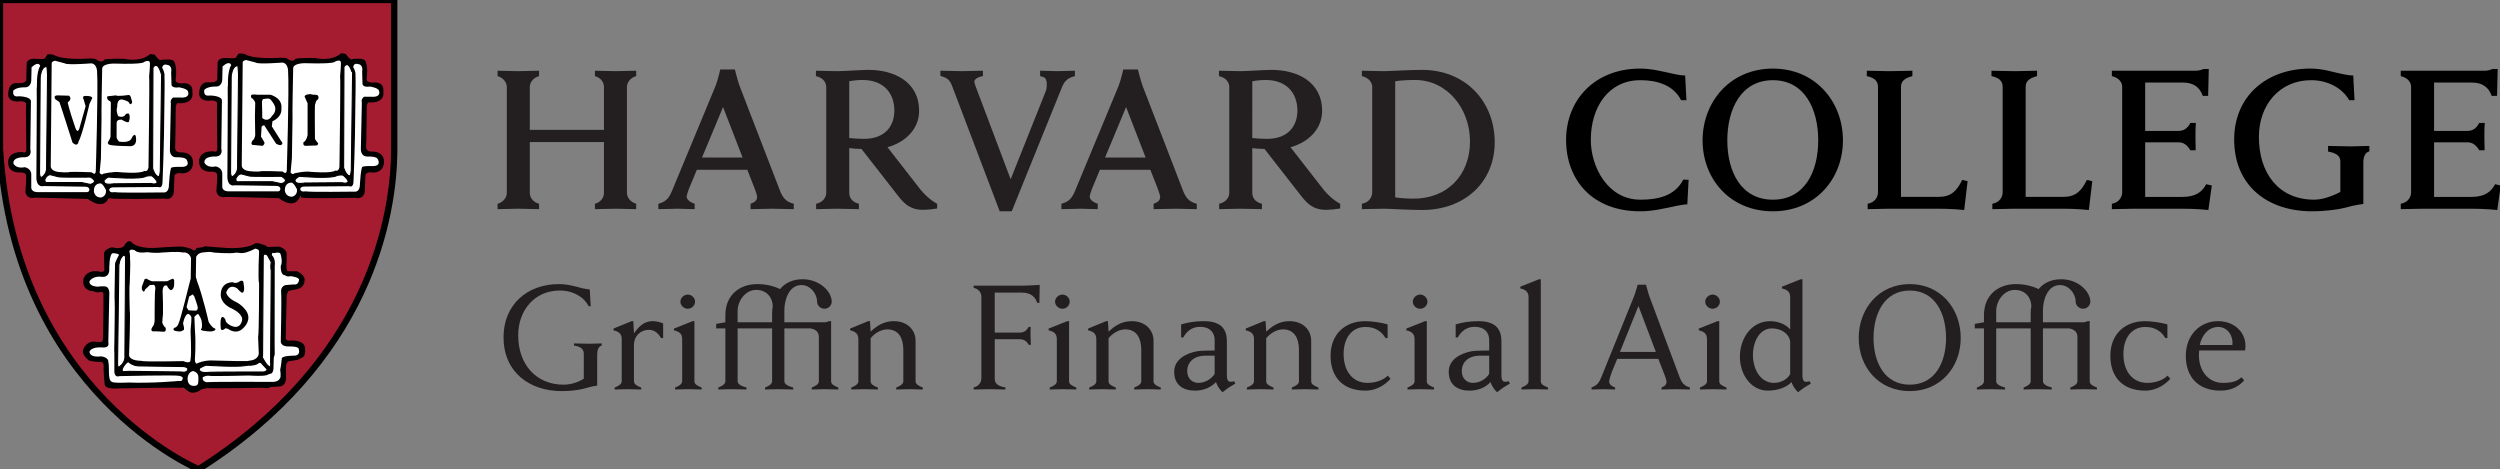 <?xml version="1.0" encoding="utf-8"?>
<!-- Generator: Adobe Illustrator 16.0.4, SVG Export Plug-In . SVG Version: 6.00 Build 0)  -->
<!DOCTYPE svg PUBLIC "-//W3C//DTD SVG 1.1//EN" "http://www.w3.org/Graphics/SVG/1.1/DTD/svg11.dtd">
<svg version="1.1" id="Layer_1" xmlns="http://www.w3.org/2000/svg" xmlns:xlink="http://www.w3.org/1999/xlink" x="0px" y="0px"
	 width="418.694px" height="78.58px" viewBox="0 0 418.694 78.58" enable-background="new 0 0 418.694 78.58" xml:space="preserve">
<rect x="0" y="0" width="418.694" height="78.58" fill="#808080" stroke="none"/>
<g>
	<path fill="#231F20" d="M97.774,59.294c0-0.675-0.297-1.215-1.646-1.431v-0.351c0.323,0,2.105,0.054,2.564,0.054
		c0.404,0,1.727-0.054,2.078-0.054v0.351c-0.567,0.162-0.756,0.81-0.756,1.512v5.21c0,0-0.702,0.053-2.052,0.459
		c-0.756,0.215-2.159,0.458-3.86,0.458c-5.506,0-9.771-3.239-9.771-9.016c0-5.452,3.941-8.907,9.286-8.907
		c1.646,0,3.239,0.54,3.94,0.702c0.756,0.162,1.135,0.189,1.215,0.189l0.162,2.807h-0.351c-0.378-0.756-0.972-1.35-1.647-1.754
		c-0.943-0.567-1.916-0.864-3.211-0.864c-4.104,0-6.938,3.212-6.938,7.504c0,4.778,2.915,8.26,7.611,8.26
		c1.646,0,2.889-0.702,3.375-0.999V59.294z"/>
	<path fill="#231F20" d="M102.935,64.908c0.566-0.243,1.188-0.54,1.188-1.053v-7.072c0-0.864-0.486-1.269-1.377-1.458v-0.297
		l3.023-1.242h0.297c0.027,0.513,0.107,2.024,0.107,2.024c0.676-0.891,1.485-2.024,3.158-2.024c0.621,0,1.215,0.162,1.729,0.378
		v2.457h-0.352c-0.432-0.783-1.106-1.377-1.997-1.377c-1.593,0-2.538,1.188-2.538,2.483v6.127c0,0.54,0.567,0.782,1.215,1.053v0.324
		c-0.351,0-1.916-0.054-2.268-0.054c-0.35,0-1.861,0.054-2.186,0.054V64.908z"/>
	<path fill="#231F20" d="M113.06,64.908c0.566-0.243,1.188-0.54,1.188-1.053v-7.072c0-0.864-0.486-1.269-1.377-1.458v-0.297
		l3.131-1.242h0.297v10.068c0,0.54,0.567,0.782,1.215,1.053v0.324c-0.351,0-1.916-0.054-2.268-0.054
		c-0.351,0-1.862,0.054-2.186,0.054V64.908z M115.191,49.333c0.647,0,1.215,0.567,1.215,1.188c0,0.648-0.567,1.188-1.215,1.188
		s-1.241-0.54-1.241-1.188C113.95,49.9,114.544,49.333,115.191,49.333z"/>
	<path fill="#231F20" d="M120.295,64.908c0.567-0.243,1.188-0.54,1.188-1.053v-8.854h-1.538v-0.756l1.538-0.27v-1.188
		c0-3.347,2.349-5.209,5.372-5.209c1.079,0,2.537,0.216,3.779,0.836c0.863-1.025,2.105-1.646,3.778-1.646
		c2.915,0,4.886,2.105,4.886,3.752c0,0.648-0.566,1.188-1.215,1.188s-1.242-0.54-1.242-1.188c0-1.403-1.188-2.78-2.617-2.78
		c-2.133,0-2.861,2.564-2.861,4.211v2.024h6.883l0.648-0.189h0.297v10.068c0,0.54,0.566,0.782,1.214,1.053v0.324
		c-0.351,0-1.917-0.054-2.267-0.054c-0.352,0-1.863,0.054-2.188,0.054v-0.324c0.567-0.243,1.188-0.54,1.188-1.053v-7.396
		c0-0.864-0.485-1.269-1.376-1.458h-4.399v8.854c0,0.54,0.729,0.837,1.484,1.053v0.324c-0.352,0-2.187-0.054-2.537-0.054
		c-0.352,0-1.863,0.054-2.188,0.054v-0.324c0.567-0.243,1.188-0.54,1.188-1.053v-8.854h-5.776v8.854c0,0.54,0.729,0.837,1.484,1.053
		v0.324c-0.352,0-2.187-0.054-2.537-0.054c-0.352,0-1.863,0.054-2.187,0.054V64.908z M129.311,53.976v-1.35
		c0-0.486,0.026-0.945,0.108-1.376c-0.027-1.376-0.999-2.699-2.754-2.699c-1.889,0-3.131,1.889-3.131,3.536v1.889H129.311z"/>
	<path fill="#231F20" d="M142.569,64.908c0.567-0.243,1.188-0.54,1.188-1.053v-7.072c0-0.864-0.485-1.269-1.377-1.458v-0.297
		l3.023-1.242h0.297l0.108,1.755c0.971-0.918,2.186-1.755,3.859-1.755c2.322,0,3.672,1.485,3.672,3.293v6.775
		c0,0.54,0.566,0.782,1.214,1.053v0.324c-0.351,0-1.917-0.054-2.267-0.054c-0.352,0-1.863,0.054-2.188,0.054v-0.324
		c0.567-0.243,1.188-0.54,1.188-1.053v-5.264c0-1.917-0.756-3.428-2.672-3.428c-1.215,0-2.268,0.81-2.807,1.484v7.207
		c0,0.54,0.566,0.782,1.215,1.053v0.324c-0.352,0-1.917-0.054-2.268-0.054c-0.352,0-1.863,0.054-2.188,0.054V64.908z"/>
	<path fill="#231F20" d="M163.062,64.882c0.837-0.162,1.296-0.838,1.296-1.539V49.657c0-0.675-0.486-1.269-1.296-1.458v-0.351h7.45
		c1.565,0,2.699-0.081,3.617-0.135l-0.055,3.023h-0.351c-0.351-1.08-1.161-1.728-2.564-1.728h-4.562v6.694h4.13
		c0.755,0,1.188-0.297,1.538-0.945h0.352c-0.027,0.27-0.027,1.161-0.027,1.485c0,0.297,0.054,1.215,0.054,1.512h-0.351
		c-0.352-0.621-0.811-0.945-1.565-0.945h-4.13v6.613c0,0.675,0.351,1.241,1.781,1.458v0.351c-0.324,0-2.24-0.054-2.699-0.054
		c-0.404,0-2.268,0.054-2.618,0.054V64.882z"/>
	<path fill="#231F20" d="M175.807,64.908c0.567-0.243,1.188-0.54,1.188-1.053v-7.072c0-0.864-0.485-1.269-1.376-1.458v-0.297
		l3.131-1.242h0.297v10.068c0,0.54,0.566,0.782,1.215,1.053v0.324c-0.352,0-1.917-0.054-2.268-0.054
		c-0.352,0-1.863,0.054-2.187,0.054V64.908z M177.938,49.333c0.648,0,1.215,0.567,1.215,1.188c0,0.648-0.566,1.188-1.215,1.188
		c-0.647,0-1.241-0.54-1.241-1.188C176.697,49.9,177.291,49.333,177.938,49.333z"/>
	<path fill="#231F20" d="M182.421,64.908c0.567-0.243,1.188-0.54,1.188-1.053v-7.072c0-0.864-0.485-1.269-1.377-1.458v-0.297
		l3.023-1.242h0.297l0.108,1.755c0.971-0.918,2.186-1.755,3.859-1.755c2.322,0,3.672,1.485,3.672,3.293v6.775
		c0,0.54,0.566,0.782,1.214,1.053v0.324c-0.351,0-1.917-0.054-2.267-0.054c-0.352,0-1.863,0.054-2.188,0.054v-0.324
		c0.567-0.243,1.188-0.54,1.188-1.053v-5.264c0-1.917-0.756-3.428-2.672-3.428c-1.215,0-2.268,0.81-2.807,1.484v7.207
		c0,0.54,0.566,0.782,1.215,1.053v0.324c-0.352,0-1.917-0.054-2.268-0.054c-0.352,0-1.863,0.054-2.188,0.054V64.908z"/>
	<path fill="#231F20" d="M197.812,54.327c1.025-0.297,2.213-0.54,3.805-0.54c3.213,0,3.86,1.646,3.86,3.455v5.615
		c0,0.864,0.271,1.08,0.594,1.08c0.189,0,0.486-0.027,0.621-0.107l0.189,0.432c0,0-0.567,0.297-1.134,0.674
		c-0.433,0.298-0.999,0.756-0.999,0.756c-0.378-0.35-0.837-0.943-1.106-1.699c-0.783,0.863-2.052,1.43-3.482,1.43
		c-2.051,0-3.509-0.972-3.509-3.158c0-2.052,1.943-3.104,3.913-3.455c0.541-0.081,2.268-0.108,2.862-0.108v-1.754
		c0-1.214-0.757-2.213-2.403-2.213c-1.322,0-2.213,0.648-2.861,1.782h-0.35V54.327z M203.426,59.564h-1.593
		c-1.593,0-2.996,0.863-2.996,2.591c0,1.242,0.836,1.971,1.862,1.971c1.079,0,2.159-0.594,2.727-1.512V59.564z"/>
	<path fill="#231F20" d="M208.827,64.908c0.566-0.243,1.188-0.54,1.188-1.053v-7.072c0-0.864-0.486-1.269-1.377-1.458v-0.297
		l3.023-1.242h0.297l0.108,1.755c0.972-0.918,2.186-1.755,3.859-1.755c2.321,0,3.671,1.485,3.671,3.293v6.775
		c0,0.54,0.567,0.782,1.215,1.053v0.324c-0.351,0-1.916-0.054-2.268-0.054c-0.351,0-1.862,0.054-2.187,0.054v-0.324
		c0.567-0.243,1.188-0.54,1.188-1.053v-5.264c0-1.917-0.756-3.428-2.673-3.428c-1.215,0-2.268,0.81-2.807,1.484v7.207
		c0,0.54,0.566,0.782,1.214,1.053v0.324c-0.351,0-1.916-0.054-2.267-0.054c-0.352,0-1.863,0.054-2.187,0.054V64.908z"/>
	<path fill="#231F20" d="M232.881,63.424c-0.594,0.702-2.078,1.997-4.211,1.997c-3.806,0-5.83-2.321-5.83-5.83
		c0-3.698,2.51-5.804,5.776-5.804c1.134,0,2.753,0.243,3.778,0.54v2.294h-0.351c-0.647-1.134-1.755-1.863-3.347-1.863
		c-2.268,0-3.671,1.809-3.671,4.535c0,3.023,1.646,4.832,3.994,4.832c1.458,0,2.727-0.514,3.401-1.215L232.881,63.424z"/>
	<path fill="#231F20" d="M235.719,64.908c0.566-0.243,1.188-0.54,1.188-1.053v-7.072c0-0.864-0.486-1.269-1.377-1.458v-0.297
		l3.131-1.242h0.297v10.068c0,0.54,0.567,0.782,1.215,1.053v0.324c-0.351,0-1.916-0.054-2.268-0.054
		c-0.351,0-1.862,0.054-2.186,0.054V64.908z M237.851,49.333c0.647,0,1.215,0.567,1.215,1.188c0,0.648-0.567,1.188-1.215,1.188
		s-1.241-0.54-1.241-1.188C236.609,49.9,237.203,49.333,237.851,49.333z"/>
	<path fill="#231F20" d="M243.791,54.327c1.026-0.297,2.214-0.54,3.807-0.54c3.212,0,3.859,1.646,3.859,3.455v5.615
		c0,0.864,0.271,1.08,0.594,1.08c0.189,0,0.486-0.027,0.621-0.107l0.189,0.432c0,0-0.567,0.297-1.134,0.674
		c-0.433,0.298-0.999,0.756-0.999,0.756c-0.378-0.35-0.837-0.943-1.106-1.699c-0.783,0.863-2.052,1.43-3.482,1.43
		c-2.052,0-3.509-0.972-3.509-3.158c0-2.052,1.943-3.104,3.914-3.455c0.539-0.081,2.267-0.108,2.861-0.108v-1.754
		c0-1.214-0.756-2.213-2.402-2.213c-1.323,0-2.214,0.648-2.861,1.782h-0.352V54.327z M249.406,59.564h-1.593
		c-1.593,0-2.996,0.863-2.996,2.591c0,1.242,0.837,1.971,1.862,1.971c1.079,0,2.159-0.594,2.727-1.512V59.564z"/>
	<path fill="#231F20" d="M254.808,64.908c0.566-0.243,1.188-0.54,1.188-1.053v-14.09c0-0.864-0.486-1.269-1.377-1.458v-0.297
		l3.132-1.242h0.297v17.086c0,0.54,0.566,0.782,1.214,1.053v0.324c-0.351,0-1.916-0.054-2.267-0.054
		c-0.352,0-1.863,0.054-2.187,0.054V64.908z"/>
	<path fill="#231F20" d="M266.552,64.882c0.999-0.352,1.296-0.864,1.674-1.809l5.426-13.416c0.242-0.594,0.62-1.97,0.62-1.97h1.404
		c0,0,0.351,1.376,0.566,1.97l5.021,13.416c0.378,0.999,0.756,1.539,1.755,1.809v0.351c-0.405,0-1.997-0.054-2.402-0.054
		s-1.943,0.054-2.349,0.054v-0.351c0.729-0.244,0.891-0.648,0.81-1.135c-0.026-0.215-0.242-0.836-0.323-1.025l-1.026-2.618h-6.883
		l-0.918,2.24c-0.107,0.243-0.378,1.188-0.404,1.323c-0.108,0.566,0.216,0.971,0.972,1.215v0.351c-0.324,0-1.458-0.054-1.809-0.054
		c-0.352,0-1.701,0.054-2.133,0.054V64.882z M277.322,58.943l-2.915-7.693l-3.104,7.693H277.322z"/>
	<path fill="#231F20" d="M284.696,64.908c0.566-0.243,1.188-0.54,1.188-1.053v-7.072c0-0.864-0.486-1.269-1.377-1.458v-0.297
		l3.131-1.242h0.297v10.068c0,0.54,0.567,0.782,1.215,1.053v0.324c-0.351,0-1.916-0.054-2.268-0.054
		c-0.351,0-1.862,0.054-2.186,0.054V64.908z M286.828,49.333c0.648,0,1.215,0.567,1.215,1.188c0,0.648-0.566,1.188-1.215,1.188
		c-0.647,0-1.241-0.54-1.241-1.188C285.587,49.9,286.181,49.333,286.828,49.333z"/>
	<path fill="#231F20" d="M303.27,64.261c0,0-0.567,0.297-1.134,0.674c-0.433,0.298-0.999,0.756-0.999,0.756
		c-0.378-0.35-0.837-0.943-1.106-1.699c-0.783,0.863-2.295,1.43-3.969,1.43c-2.753,0-4.669-2.645-4.669-5.668
		c0-3.185,2.024-5.965,5.047-5.965c1.377,0,2.564,0.486,3.375,1.377v-5.399c0-0.864-0.486-1.269-1.377-1.458v-0.297l3.131-1.242
		h0.297v16.088c0,0.864,0.271,1.08,0.594,1.08c0.189,0,0.486-0.027,0.621-0.107L303.27,64.261z M299.814,57.188
		c-0.189-1.35-1.566-2.187-3.051-2.187c-2.105,0-3.185,2.24-3.185,4.454c0,2.402,1.269,4.67,3.509,4.67
		c1.053,0,2.187-0.486,2.727-1.458V57.188z"/>
	<path fill="#231F20" d="M311.291,56.595c0-4.832,3.319-9.016,8.557-9.016c5.209,0,8.529,4.157,8.529,9.016
		c0,4.832-3.32,8.907-8.529,8.907C314.61,65.502,311.291,61.453,311.291,56.595z M325.921,56.595c0-4.049-1.809-7.936-6.073-7.936
		c-4.266,0-6.073,3.887-6.073,7.936c0,4.049,1.808,7.828,6.073,7.828C324.112,64.423,325.921,60.644,325.921,56.595z"/>
	<path fill="#231F20" d="M331.081,64.908c0.567-0.243,1.188-0.54,1.188-1.053v-8.854h-1.539v-0.756l1.539-0.27v-1.188
		c0-3.347,2.348-5.209,5.371-5.209c1.08,0,2.537,0.216,3.779,0.836c0.863-1.025,2.105-1.646,3.778-1.646
		c2.916,0,4.886,2.105,4.886,3.752c0,0.648-0.566,1.188-1.214,1.188c-0.648,0-1.242-0.54-1.242-1.188c0-1.403-1.188-2.78-2.618-2.78
		c-2.133,0-2.861,2.564-2.861,4.211v2.024h6.883l0.648-0.189h0.297v10.068c0,0.54,0.566,0.782,1.215,1.053v0.324
		c-0.352,0-1.917-0.054-2.268-0.054s-1.862,0.054-2.187,0.054v-0.324c0.566-0.243,1.188-0.54,1.188-1.053v-7.396
		c0-0.864-0.485-1.269-1.376-1.458h-4.4v8.854c0,0.54,0.729,0.837,1.484,1.053v0.324c-0.351,0-2.187-0.054-2.537-0.054
		s-1.862,0.054-2.187,0.054v-0.324c0.567-0.243,1.188-0.54,1.188-1.053v-8.854h-5.776v8.854c0,0.54,0.729,0.837,1.485,1.053v0.324
		c-0.352,0-2.187-0.054-2.538-0.054c-0.351,0-1.862,0.054-2.187,0.054V64.908z M340.097,53.976v-1.35
		c0-0.486,0.027-0.945,0.108-1.376c-0.027-1.376-0.999-2.699-2.753-2.699c-1.89,0-3.132,1.889-3.132,3.536v1.889H340.097z"/>
	<path fill="#231F20" d="M363.479,63.424c-0.594,0.702-2.078,1.997-4.211,1.997c-3.806,0-5.83-2.321-5.83-5.83
		c0-3.698,2.51-5.804,5.776-5.804c1.134,0,2.753,0.243,3.778,0.54v2.294h-0.351c-0.647-1.134-1.755-1.863-3.347-1.863
		c-2.268,0-3.671,1.809-3.671,4.535c0,3.023,1.646,4.832,3.994,4.832c1.458,0,2.727-0.514,3.401-1.215L363.479,63.424z"/>
	<path fill="#231F20" d="M375.845,63.694c-0.594,0.701-1.809,1.727-3.941,1.727c-3.806,0-5.83-2.321-5.83-5.83
		c0-3.563,2.456-5.804,5.398-5.804c2.861,0,4.724,2.024,4.589,4.346c0,0.189-0.027,0.432-0.081,0.566h-7.666
		c-0.351,3.104,1.377,5.426,3.94,5.426c1.458,0,2.457-0.244,3.132-0.945L375.845,63.694z M373.874,57.782
		c0.188-1.35-0.675-3.023-2.375-3.023c-1.782,0-2.835,1.647-3.078,3.023H373.874z"/>
</g>
<g>
	<path fill="#231F20" d="M83.333,34.127c0.971-0.252,1.547-1.08,1.547-1.799V14.546c0-0.684-0.539-1.512-1.547-1.799v-0.9
		c0.611,0,2.844,0.072,3.383,0.072c0.612,0,2.916-0.072,3.564-0.072v0.9c-0.973,0.252-1.549,1.08-1.549,1.799v7.199h12.419v-7.199
		c0-0.756-0.504-1.512-1.513-1.799v-0.9c0.613,0,2.916,0.072,3.528,0.072c0.54,0,2.735-0.072,3.384-0.072v0.9
		c-0.973,0.252-1.548,1.08-1.548,1.799v17.782c0,0.684,0.54,1.512,1.548,1.799v0.9c-0.612,0-2.844-0.072-3.384-0.072
		c-0.612,0-2.88,0.072-3.528,0.072v-0.9c0.973-0.252,1.513-1.043,1.513-1.799v-8.531H88.731v8.531c0,0.72,0.504,1.512,1.549,1.799
		v0.9c-0.613,0-2.952-0.072-3.564-0.072c-0.539,0-2.735,0.072-3.383,0.072V34.127z"/>
	<path fill="#231F20" d="M110.261,34.127c1.439-0.36,1.871-1.152,2.375-2.375l7.199-17.35c0.324-0.756,0.793-2.772,0.793-2.772
		h2.447c0,0,0.504,2.016,0.791,2.772l6.695,17.35c0.469,1.224,0.937,2.016,2.376,2.375v0.9c-0.899,0-3.023-0.072-3.563-0.072
		s-2.771,0.072-3.672,0.072v-0.9c1.045-0.36,1.152-0.864,1.08-1.332c-0.035-0.216-0.287-0.972-0.396-1.224l-1.224-3.131h-8.459
		l-1.297,3.131c-0.107,0.252-0.359,1.008-0.396,1.224c-0.071,0.468,0.288,0.972,1.332,1.332v0.9c-0.792,0-2.411-0.072-2.88-0.072
		c-0.468,0-2.268,0.072-3.203,0.072V34.127z M124.37,26.389l-3.275-8.459l-3.527,8.459H124.37z"/>
	<path fill="#231F20" d="M136.685,34.127c1.188-0.252,1.691-1.116,1.691-1.835V14.546c0-0.684-0.468-1.512-1.728-1.799v-0.9
		c0.792,0,3.023,0.072,3.636,0.072c1.043,0,3.995-0.216,5.184-0.216c4.175,0,8.459,1.908,8.459,6.875
		c0,2.916-2.125,5.183-5.292,6.083l5.327,6.839c0.792,1.044,1.908,2.052,2.988,2.627v0.792c-3.275,0.504-4.68,0.288-6.516-2.087
		l-6.155-7.883c-0.792,0-1.403-0.072-2.052-0.144v7.487c0,0.72,0.396,1.548,1.62,1.835v0.9c-0.792,0-3.06-0.072-3.672-0.072
		c-0.54,0-2.663,0.072-3.491,0.072V34.127z M142.228,23.113c0.648,0.072,1.512,0.144,2.447,0.144c3.924,0,5.111-2.556,5.111-4.715
		c0-3.06-1.907-5.147-5.326-5.147c-0.685,0-1.512,0.072-2.232,0.216V23.113z"/>
	<path fill="#231F20" d="M159.472,14.438c-0.396-1.08-0.863-1.404-1.979-1.728v-0.864c0.899,0,2.987,0.072,3.563,0.072
		c0.54,0,2.628-0.072,3.563-0.072v0.9c-0.864,0.144-1.439,0.54-1.439,0.9c0,0.216,0.18,0.756,0.396,1.295l5.688,15.083l5.867-14.722
		c0.252-0.612,0.18-1.44,0.145-1.656c-0.108-0.54-0.289-0.72-1.08-0.9v-0.9c0.863,0,2.375,0.072,2.916,0.072
		c0.504,0,2.016-0.072,2.915-0.072v0.9c-1.188,0.288-1.728,0.792-2.159,1.835l-8.424,20.806h-2.016L159.472,14.438z"/>
	<path fill="#231F20" d="M177.76,34.127c1.439-0.36,1.872-1.152,2.376-2.375l7.199-17.35c0.323-0.756,0.791-2.772,0.791-2.772h2.447
		c0,0,0.505,2.016,0.793,2.772l6.695,17.35c0.467,1.224,0.936,2.016,2.375,2.375v0.9c-0.9,0-3.023-0.072-3.562-0.072
		c-0.541,0-2.772,0.072-3.672,0.072v-0.9c1.043-0.36,1.15-0.864,1.08-1.332c-0.037-0.216-0.289-0.972-0.396-1.224l-1.225-3.131
		h-8.459l-1.295,3.131c-0.108,0.252-0.36,1.008-0.396,1.224c-0.072,0.468,0.288,0.972,1.332,1.332v0.9
		c-0.792,0-2.412-0.072-2.879-0.072c-0.469,0-2.269,0.072-3.204,0.072V34.127z M191.87,26.389l-3.275-8.459l-3.527,8.459H191.87z"/>
	<path fill="#231F20" d="M204.183,34.127c1.189-0.252,1.693-1.116,1.693-1.835V14.546c0-0.684-0.469-1.512-1.729-1.799v-0.9
		c0.791,0,3.023,0.072,3.635,0.072c1.045,0,3.996-0.216,5.184-0.216c4.176,0,8.459,1.908,8.459,6.875
		c0,2.916-2.123,5.183-5.291,6.083l5.328,6.839c0.791,1.044,1.906,2.052,2.986,2.627v0.792c-3.275,0.504-4.68,0.288-6.514-2.087
		l-6.156-7.883c-0.791,0-1.404-0.072-2.051-0.144v7.487c0,0.72,0.395,1.548,1.619,1.835v0.9c-0.793,0-3.061-0.072-3.672-0.072
		c-0.539,0-2.664,0.072-3.492,0.072V34.127z M209.728,23.113c0.646,0.072,1.512,0.144,2.447,0.144c3.924,0,5.111-2.556,5.111-4.715
		c0-3.06-1.908-5.147-5.328-5.147c-0.684,0-1.512,0.072-2.23,0.216V23.113z"/>
	<path fill="#231F20" d="M228.085,34.127c1.225-0.216,1.729-1.152,1.729-1.908V14.546c0-0.684-0.504-1.512-1.729-1.799v-0.9
		c0.793,0,3.025,0.072,3.637,0.072c1.043,0,4.176-0.216,6.443-0.216c7.271,0,12.166,5.291,12.166,12.13
		c0,6.623-4.967,11.338-12.166,11.338c-2.268,0-5.4-0.216-6.443-0.216c-0.611,0-2.809,0.072-3.637,0.072V34.127z M233.665,33.048
		c0.793,0.144,2.016,0.216,3.131,0.216c5.508,0,9.396-3.852,9.396-9.575c0-5.507-3.816-10.295-9.215-10.295
		c-1.152,0-2.52,0.072-3.312,0.216V33.048z"/>
	<path d="M282.804,30.096l-0.217,4.14c-0.18-0.036-1.008,0.072-1.871,0.252c-2.016,0.432-3.924,0.9-6.012,0.9
		c-8.1,0-12.418-5.328-12.418-11.951c0-6.695,4.787-11.951,12.418-11.951c1.943,0,3.779,0.504,5.65,0.9
		c1.008,0.216,1.477,0.252,1.873,0.252l0.215,4.14h-0.898c-1.297-2.556-4.033-3.348-6.84-3.348c-5.256,0-8.279,4.428-8.279,10.007
		c0,4.571,2.881,10.007,8.279,10.007c2.951,0,5.795-0.612,7.199-3.348H282.804z"/>
	<path d="M285.146,23.509c0-6.407,4.572-12.022,11.771-12.022c7.162,0,11.734,5.58,11.734,12.022
		c0,6.407-4.572,11.879-11.734,11.879C289.718,35.388,285.146,29.952,285.146,23.509z M304.513,23.509
		c0-5.183-2.232-10.079-7.596-10.079s-7.631,4.896-7.631,10.079c0,5.184,2.268,9.935,7.631,9.935S304.513,28.692,304.513,23.509z"/>
	<path d="M312.794,34.127c1.223-0.216,1.727-1.152,1.727-1.908V14.546c0-0.899-0.504-1.512-1.871-1.799v-0.9
		c0.611,0,3.203,0.072,3.816,0.072c0.539,0,3.166-0.072,3.814-0.072v0.9c-1.367,0.36-1.908,0.9-1.908,1.799v18.43h6.264
		c2.123,0,3.061-0.972,3.996-2.843l0.898,0.216l-0.574,4.823c-2.16-0.216-3.385-0.216-5.688-0.216h-6.84
		c-0.611,0-2.807,0.072-3.635,0.072V34.127z"/>
	<path d="M333.673,34.127c1.225-0.216,1.729-1.152,1.729-1.908V14.546c0-0.899-0.504-1.512-1.873-1.799v-0.9
		c0.613,0,3.205,0.072,3.816,0.072c0.539,0,3.168-0.072,3.816-0.072v0.9c-1.369,0.36-1.908,0.9-1.908,1.799v18.43h6.264
		c2.123,0,3.059-0.972,3.994-2.843l0.9,0.216l-0.576,4.823c-2.16-0.216-3.383-0.216-5.688-0.216h-6.838
		c-0.613,0-2.809,0.072-3.637,0.072V34.127z"/>
	<path d="M353.688,34.127c1.225-0.216,1.729-1.152,1.729-1.908V14.51c0-0.684-0.504-1.476-1.729-1.764v-0.9h14.004
		c0.359,0,0.936-0.072,1.332-0.288h0.898l-0.107,4.5h-0.9c-0.504-1.476-1.584-2.232-3.311-2.232h-6.336v8.099h5.58
		c0.898,0,1.512-0.432,1.979-1.332h0.936c-0.07,0.72-0.07,1.872-0.07,2.268c0,0.396,0.035,1.583,0.035,2.304h-0.9
		c-0.504-0.864-1.115-1.332-1.979-1.332h-5.58v9.143h6.264c2.195,0,3.275-0.828,3.959-2.124l0.936,0.216l-0.576,4.104
		c-2.158-0.216-3.383-0.216-5.686-0.216h-6.84c-0.611,0-2.809,0.072-3.637,0.072V34.127z"/>
	<path d="M391.956,27.108c0-0.648-0.18-1.404-2.053-1.728v-0.936c0.793,0,3.168,0.072,3.779,0.072c0.541,0,2.305-0.072,3.133-0.072
		v0.9c-0.756,0.216-1.008,0.972-1.008,1.872v6.947c0,0-1.225,0.108-2.988,0.612c-1.043,0.288-3.312,0.612-5.615,0.612
		c-7.486,0-13.031-4.32-13.031-12.022c0-7.271,5.436-11.879,12.744-11.879c2.086,0,3.418,0.504,5.326,0.9
		c1.008,0.216,1.477,0.252,1.871,0.252l0.217,4.14h-0.9c-1.223-2.16-3.742-3.348-6.371-3.348c-5.254,0-8.746,4.104-8.746,9.503
		c0,6.011,3.24,10.511,9.287,10.511c1.654,0,3.635-0.9,4.355-1.296V27.108z"/>
	<path d="M402.073,34.127c1.225-0.216,1.729-1.152,1.729-1.908V14.51c0-0.684-0.504-1.476-1.729-1.764v-0.9h14.002
		c0.359,0,0.936-0.072,1.332-0.288h0.9l-0.109,4.5H417.3c-0.504-1.476-1.584-2.232-3.312-2.232h-6.334v8.099h5.578
		c0.9,0,1.512-0.432,1.98-1.332h0.936c-0.072,0.72-0.072,1.872-0.072,2.268c0,0.396,0.037,1.583,0.037,2.304h-0.9
		c-0.504-0.864-1.117-1.332-1.98-1.332h-5.578v9.143h6.262c2.197,0,3.275-0.828,3.961-2.124l0.936,0.216l-0.576,4.104
		c-2.16-0.216-3.383-0.216-5.688-0.216h-6.84c-0.611,0-2.807,0.072-3.635,0.072V34.127z"/>
</g>
<path fill="#A51C30" stroke="#000000" stroke-width="1.056" d="M0,0h66.024c0,0,0,12.295,0,24.924
	c0,11.416-4.256,35.635-32.764,53.656c0,0-30.896-12.892-33.261-53.656C0,24.924,0,11.521,0,0z"/>
<path fill="#FFFFFF" d="M49.954,33.06c0,0-0.587,1.873-3.21-0.054l-8.986-0.213c0,0-1.178,0.373-1.338-0.857
	c0,0,0.215-2.459,0.107-2.674c0,0,0.053-0.696-1.125-0.696c0,0-1.818,0.214-1.869-1.39c0,0-0.321-1.715,2.191-1.662
	c0,0,0.803,0.377,0.855-0.641c0,0-0.107-6.955-0.053-7.488c0,0,0.216-0.642-1.016-0.749c0,0-1.767,0.374-1.979-0.801
	c0,0-0.107-1.766,1.068-1.875c0,0,1.443,0.109,1.711-0.268c0,0,0.322,0.214,0.268-1.065l0.055-2.198c0,0,0.158-0.586,1.07-0.533
	c0,0,1.658,0.109,1.87-0.053c0,0,0.374-0.482,0.483-0.695c0,0,0.857-0.052,1.018,0.158c0,0,1.284,0.857,6.148,0.537
	c0,0,0.752,0,0.912,0.214c0,0,0.906,0.694,1.445-0.052c0,0,0.803-0.162,3.206-0.109c0,0,2.622,0.695,4.443-0.8l0.586,0.103
	c0,0,0.747,1.23,1.285,0.858c0,0,1.604-0.161,1.874,0.159c0,0,0.533,0.801,0.266,2.89c0,0-0.323,0.909,1.232,0.909
	c0,0,1.764-0.322,1.548,1.336c0,0,0.483,1.874-2.46,1.606c0,0-0.373,0.537-0.32,0.91c0,0-0.053,6.098-0.109,6.793
	c0,0-0.051,0.964,1.232,0.91c0,0,1.713-0.109,1.768,1.442c0,0,0.211,2.034-2.25,1.659c0,0-0.75,0.107-0.855,0.59l-0.108,2.674
	c0,0,0.058,1.337-1.442,1.017c-0.213,0-8.344,0.161-9.041-0.052C50.436,32.9,50.059,32.846,49.954,33.06z"/>
<path fill="#FFFFFF" d="M32.586,42.13c0,0,0.371-0.157,0.477-0.425c0,0,1.123-0.109,1.285-0.27l3.534,0.27
	c0,0,3.472,0.268,4.972-0.807c0,0,0.537,0,0.912,0.162c0,0,0.748,0.16,0.959,0.482l2.035-0.056c0,0,1.176,0.375,1.069,1.126v0.959
	c0,0-0.212,1.928,0.321,2.036h1.553c0,0,1.281,0.589,1.124,1.337c0,0,0.05,1.068-1.069,1.281c0,0-1.127,0.322-1.502,0.27
	c0,0-0.373,0.482-0.427,1.068l-0.161,7.01c0,0-0.107,0.75,1.016,0.643c0,0,1.658-0.16,2.144,0.75c0,0,0.427,1.551-0.431,1.82
	l-0.639,0.319l-1.395,0.216c0,0-0.586,0.051-0.637,1.066v1.874c0,0,0.051,1.282-0.967,1.282l-1.499,0.106
	c0,0-0.374,0.321-1.119,0.108c0,0-9.095,0.16-9.42,0.055l-1.071,0.215c0,0-1.174,1.066-2.137,0.264l-0.753-0.588
	c0,0-0.53,0.109-0.745,0.055c-0.214-0.055-10.057,0.107-10.057,0.107s-2.086,0.216-2.247-0.481c0,0-0.266-2.729-0.159-3.052
	c0,0,0-0.801-0.484-0.854c0,0-2.084-0.107-2.139-0.323c0,0-1.123-0.802-0.802-1.601c0,0,0.374-1.073,1.497-1.178
	c0,0,1.712,0.268,1.712-0.216c0,0,0.109-0.321,0.109-0.854c0,0,0.106-6.367,0.054-6.797c0,0,0.158-0.8-0.535-0.8
	c0,0-0.75,0.212-1.232-0.109c0,0-1.285,0.054-1.551-0.961c0,0-0.213-0.642,0.105-1.183c0,0,0.588-1.176,2.301-0.799
	c0,0,0.965,0.268,1.07-0.426l-0.053-2.57c0,0-0.215-0.691,1.125-1.068c0,0,1.713,0.48,2.243-0.375c0,0,0.591-1.176,1.069-0.374
	c0,0,1.018,0.966,3.799,0.858c0,0,4.817-0.377,4.919-0.162c0,0,1.179,0.162,1.501,0.533L32.586,42.13z"/>
<path fill="#FFFFFF" d="M17.969,33.188c0,0-0.592,1.875-3.213-0.053L5.77,32.92c0,0-1.176,0.377-1.338-0.854
	c0,0,0.217-2.458,0.107-2.677c0,0,0.055-0.695-1.123-0.695c0,0-1.82,0.217-1.869-1.39c0,0-0.326-1.712,2.189-1.659
	c0,0,0.803,0.377,0.857-0.639c0,0-0.109-6.957-0.055-7.493c0,0,0.217-0.639-1.016-0.744c0,0-1.766,0.372-1.977-0.807
	c0,0-0.111-1.765,1.064-1.871c0,0,1.445,0.106,1.714-0.266c0,0,0.323,0.213,0.269-1.072l0.055-2.191c0,0,0.158-0.59,1.067-0.538
	c0,0,1.657,0.106,1.874-0.052c0,0,0.373-0.481,0.477-0.696c0,0,0.861-0.052,1.023,0.163c0,0,1.279,0.854,6.152,0.533
	c0,0,0.746,0,0.906,0.215c0,0,0.909,0.695,1.443-0.057c0,0,0.801-0.158,3.211-0.106c0,0,2.618,0.695,4.44-0.8l0.589,0.109
	c0,0,0.747,1.229,1.283,0.854c0,0,1.604-0.163,1.871,0.16c0,0,0.537,0.803,0.268,2.889c0,0-0.32,0.91,1.229,0.91
	c0,0,1.769-0.32,1.555,1.336c0,0,0.484,1.874-2.459,1.605c0,0-0.377,0.536-0.324,0.909c0,0-0.053,6.098-0.106,6.793
	c0,0-0.053,0.965,1.23,0.912c0,0,1.714-0.109,1.765,1.442c0,0,0.213,2.034-2.248,1.659c0,0-0.747,0.107-0.854,0.586l-0.107,2.677
	c0,0,0.053,1.339-1.448,1.017c-0.212,0-8.339,0.158-9.034-0.051C18.451,33.031,18.076,32.978,17.969,33.188z"/>
<path stroke="#000000" stroke-width="0.359" d="M49.954,33.06c0,0-0.587,1.873-3.21-0.054l-8.986-0.213
	c0,0-1.178,0.373-1.338-0.857c0,0,0.215-2.459,0.107-2.674c0,0,0.053-0.696-1.125-0.696c0,0-1.818,0.214-1.869-1.39
	c0,0-0.321-1.715,2.191-1.662c0,0,0.803,0.377,0.855-0.641c0,0-0.107-6.955-0.053-7.488c0,0,0.216-0.642-1.016-0.749
	c0,0-1.767,0.374-1.979-0.801c0,0-0.107-1.766,1.068-1.875c0,0,1.443,0.109,1.711-0.268c0,0,0.322,0.214,0.268-1.065l0.055-2.198
	c0,0,0.158-0.586,1.07-0.533c0,0,1.658,0.109,1.87-0.053c0,0,0.374-0.482,0.483-0.695c0,0,0.857-0.052,1.018,0.158
	c0,0,1.284,0.857,6.148,0.537c0,0,0.752,0,0.912,0.214c0,0,0.906,0.694,1.445-0.052c0,0,0.803-0.162,3.206-0.109
	c0,0,2.622,0.695,4.443-0.8l0.586,0.103c0,0,0.747,1.23,1.285,0.858c0,0,1.604-0.161,1.874,0.159c0,0,0.533,0.801,0.266,2.89
	c0,0-0.323,0.909,1.232,0.909c0,0,1.764-0.322,1.548,1.336c0,0,0.483,1.874-2.46,1.606c0,0-0.373,0.537-0.32,0.91
	c0,0-0.053,6.098-0.109,6.793c0,0-0.051,0.964,1.232,0.91c0,0,1.713-0.109,1.768,1.442c0,0,0.211,2.034-2.25,1.659
	c0,0-0.75,0.107-0.855,0.59l-0.108,2.674c0,0,0.058,1.337-1.442,1.017c-0.213,0-8.344,0.161-9.041-0.052
	C50.436,32.9,50.059,32.846,49.954,33.06z"/>
<path fill="#FFFFFF" stroke="#000000" stroke-width="0.179" d="M39.844,11.017c0,0,0.105,1.072,0.105,1.34
	c0,0.271-0.16,15.46-0.16,15.46s0.16,1.178-0.855,1.764c0,0-0.268,0.107-0.319-0.641l0.104-16.046
	C38.719,12.894,38.825,10.91,39.844,11.017z"/>
<path fill="#FFFFFF" d="M38.08,29.744c0,0,0.104-15.086,0.053-15.354c-0.053-0.269,0.051,0.213,0.051,0.213
	s-0.157-2.621,0.535-3.692c0,0-0.216-0.905-1.446,0.217l-0.049,2.192c0,0,0,1.231-1.124,1.176c0,0-1.285-0.055-1.872,0.533
	c0,0-0.323,1.179,0.91,0.965c0,0,1.923,0,2.03,0.802l-0.107,8.078c0,0,0.43,1.342-1.066,1.342c0,0-1.824-0.111-1.767,1.012
	c0,0,0.374,0.964,1.925,0.643c0,0,1.12,0.213,1.071,1.285v2.031c0,0-0.109,0.806,0.96,0.858h8.348c0,0,0.426,0.054,0.426-0.483
	c0,0-0.055-0.428-0.691-0.428l-6.955-0.107C39.311,31.025,38.184,31.4,38.08,29.744z"/>
<path fill="#FFFFFF" stroke="#000000" stroke-width="0.179" d="M39.525,29.848c0,0-0.215,0.75,0.586,0.59h5.512l1.498,0.323
	c0,0,1.547-0.374,0-1.229c0,0-4.924,0.049-5.352-0.055c0,0-1.016-0.268-1.231-0.322C40.538,29.154,40.004,28.939,39.525,29.848z"/>
<path fill="#FFFFFF" d="M48.668,30.598c0,0-1.013,0-0.96,1.338c0,0,0.106,1.017,1.179,1.017c0,0,0.958-0.159,0.854-1.229
	C49.74,31.723,49.15,30.387,48.668,30.598z"/>
<path fill="#FFFFFF" stroke="#000000" stroke-width="0.179" d="M49.419,30.063c0,0,0.483-0.532,0.802-0.532
	c0,0,5.354,0.479,6.26-0.162c0,0,0.803-0.16,1.018,0c0,0,0.801,0.641,0.801,1.018c0,0-0.053,0.479-1.016,0.211
	c0,0-6.045,0.056-6.365,0.056C50.918,30.653,49.258,31.025,49.419,30.063z"/>
<path fill="#FFFFFF" d="M50.277,31.668c0,0,0-0.428,0.746-0.428l7.487-0.055c0,0,0.698,0.375,0.698-0.908
	c0,0,0.273-5.829,0.3-12.254c0.009-1.907,0.097-3.913,0.024-5.773c0,0-0.164-0.802-0.379-0.966c0,0,0-0.855,0.909-0.533
	c0,0,0.804,0.055,0.591,1.287l0.053,1.868c0,0-0.162,0.806,1.284,0.589c0,0,1.439,0.217,1.497,0.75c0,0,0.43,1.069-1.281,0.962
	h-1.23c0,0-0.539,0.319-0.375,0.963l-0.164,7.758c0,0-0.104,1.338,1.179,1.287c0,0,1.337-0.057,1.604,0.371
	c0,0,0.913,1.339-1.069,1.23c0,0-1.231-0.053-1.496,0.159c0,0-0.217,0.269-0.375,2.785c0,0,0.109,1.496-1.016,1.337
	c0,0-7.438,0.107-8.131-0.054C51.133,32.044,50.385,32.257,50.277,31.668z"/>
<path fill="#FFFFFF" d="M40.646,10.532l-0.158,17.173c0,0-0.058,0.802,1.281,0.963c0,0,1.551,0.159,1.928,0
	c0,0,1.016-0.055,3.636,0.056c0,0,0.644,0.642,0.696-0.163c0,0,0.426-13.907,0.214-16.798c0,0-0.052-1.23-0.964-1.284
	c0,0-4.064,0.323-4.438,0l-1.606-0.427C41.234,10.052,40.591,10.104,40.646,10.532z"/>
<path fill="#FFFFFF" d="M49.1,11.39c0,0-0.164,8.077-0.109,8.343l-0.104,6.795l-0.219,2.354c0,0,0.322,0.483,0.59,0.165
	c0,0,1.713-0.434,2.781-0.27c0,0,3.426,0.318,4.119-0.217c0,0,0.537,0.267,0.693-0.588c0,0,0.217-14.977,0.111-15.245
	c0,0,0.211-2.143,0.105-2.356c0,0-0.051-0.478-0.964-0.054c0,0,0.107,0.43-4.972,0.268C51.133,10.585,49.205,10.532,49.1,11.39z"/>
<path fill="#FFFFFF" stroke="#000000" stroke-width="0.179" d="M57.605,11.179l-0.055,16.903c0,0,0.43,1.498,1.123,1.341
	c0,0,0.104-0.321,0.16-0.857l0.214-16.104C59.048,12.462,58.511,9.896,57.605,11.179z"/>
<path d="M51.039,16.239c-0.162-0.428,0.91-0.48,0.91-0.48l0.531,0.109c0.377-0.057,0.752,0.104,0.752,0.104
	c0.375,0.588-0.268,0.909-0.268,0.909l-0.215,0.695c-0.053,0.59,0,5.672,0,5.672c0.107,0.266,0.535,0.745,0.535,0.745
	c0,0.483-0.588,0.378-0.588,0.378l-1.555,0.055c-0.479-0.055-0.318-0.59-0.318-0.59c0.535-0.269,0.693-1.232,0.693-1.232v-5.293
	L51.039,16.239z"/>
<path d="M43.816,21.213l-0.107,1.66l0.482,0.801c0.32,0.43-0.215,0.752-0.215,0.752l-1.712-0.162c-0.319-0.16,0-0.696,0-0.696
	c0.431-0.267,0.48-0.964,0.48-0.964l-0.05-3.103l0.05-2.247c0-0.266-0.428-0.748-0.428-0.748c-0.372-0.054-0.266-0.534-0.266-0.534
	c0.105-0.268,1.015-0.104,1.015-0.104h2.247c2.141,0.691,1.815,2.241,1.815,2.241c0.162,1.555-1.496,2.198-1.496,2.198l-0.106,0.854
	l1.554,2.457c0.268,0.217,0.211,0.43,0.211,0.43c-0.211,0.59-1.064,0-1.064,0l-1.928-2.997
	C44.136,20.838,43.816,21.213,43.816,21.213z M43.87,16.988c0.052,1.178,0.052,2.781,0.052,2.781c1.021,0.803,1.604-0.32,1.604-0.32
	c1.336-1.283,0-2.461-0.213-2.782c-0.216-0.323-1.286-0.055-1.286-0.055L43.87,16.988z"/>
<path stroke="#000000" stroke-width="0.359" d="M32.586,42.13c0,0,0.371-0.157,0.477-0.425c0,0,1.123-0.109,1.285-0.27l3.534,0.27
	c0,0,3.472,0.268,4.972-0.807c0,0,0.537,0,0.912,0.162c0,0,0.748,0.16,0.959,0.482l2.035-0.056c0,0,1.176,0.375,1.069,1.126v0.959
	c0,0-0.212,1.928,0.321,2.036h1.553c0,0,1.281,0.589,1.124,1.337c0,0,0.05,1.068-1.069,1.281c0,0-1.127,0.322-1.502,0.27
	c0,0-0.373,0.482-0.427,1.068l-0.161,7.01c0,0-0.107,0.75,1.016,0.643c0,0,1.658-0.16,2.144,0.75c0,0,0.427,1.551-0.431,1.82
	l-0.639,0.319l-1.395,0.216c0,0-0.586,0.051-0.637,1.066v1.874c0,0,0.051,1.282-0.967,1.282l-1.499,0.106
	c0,0-0.374,0.321-1.119,0.108c0,0-9.095,0.16-9.42,0.055l-1.071,0.215c0,0-1.174,1.066-2.137,0.264l-0.753-0.588
	c0,0-0.53,0.109-0.745,0.055c-0.214-0.055-10.057,0.107-10.057,0.107s-2.086,0.216-2.247-0.481c0,0-0.266-2.729-0.159-3.052
	c0,0,0-0.801-0.484-0.854c0,0-2.084-0.107-2.139-0.323c0,0-1.123-0.802-0.802-1.601c0,0,0.374-1.073,1.497-1.178
	c0,0,1.712,0.268,1.712-0.216c0,0,0.109-0.321,0.109-0.854c0,0,0.106-6.367,0.054-6.797c0,0,0.158-0.8-0.535-0.8
	c0,0-0.75,0.212-1.232-0.109c0,0-1.285,0.054-1.551-0.961c0,0-0.213-0.642,0.105-1.183c0,0,0.588-1.176,2.301-0.799
	c0,0,0.965,0.268,1.07-0.426l-0.053-2.57c0,0-0.215-0.691,1.125-1.068c0,0,1.713,0.48,2.243-0.375c0,0,0.591-1.176,1.069-0.374
	c0,0,1.018,0.966,3.799,0.858c0,0,4.817-0.377,4.919-0.162c0,0,1.179,0.162,1.501,0.533L32.586,42.13z"/>
<path fill="#FFFFFF" d="M33.973,63.154c0,0,0.646-0.321,1.074-0.211c0.428,0.104,6.686-0.055,6.686-0.055s2.728,0.211,3.154-0.162
	l0.64-0.215c0,0,0.271-0.318,0.271-0.748s0.055-1.873,0.055-1.873l0.159-0.535c0,0-0.052-0.533,0-14.819c0,0,0.216-1.12-0.484-1.817
	c0,0,0-0.426,0.216-0.374c0.217,0.057,0.109,0.057,0.109,0.057s0.963-0.271,1.119,0.104c0,0,0.433,1.281,0.053,2.03
	c0,0-0.104,1.557,0.703,1.557c0,0,0.318,0.319,0.957,0.157c0,0,1.393,0.162,1.393,0.587c0,0,0,0.965-0.963,0.805l-1.284,0.106
	c0,0-0.858,0.162-0.749,1.176c0.105,1.018-0.057,8.293-0.057,8.293s0,0.859,1.34,0.806c0,0,1.662-0.056,1.662,0.425
	c0,0,0.426,1.07-0.752,1.124c0,0-2.25-0.054-2.088,0.586c0,0-0.162,1.499-0.267,1.767c0,0,0.216,1.23-0.053,1.445
	c0,0-0.161,0.695-1.605,0.586c0,0-9.2-0.051-10.642,0.055C34.619,64.01,33.76,63.904,33.973,63.154z"/>
<path fill="#FFFFFF" d="M32.316,62.142c0,0,0.91,0.158,0.91,1.013c0,0.855,0.053,1.338-0.484,1.444
	c-0.534,0.106-1.122-0.054-1.279-0.747C31.297,63.154,31.568,62.3,32.316,62.142z"/>
<path fill="#FFFFFF" stroke="#000000" stroke-width="0.179" d="M33.386,61.709c0,0,0.962-0.643,1.336-0.531
	c0,0,4.869,0.318,6.366,0.053c1.5-0.268,0.59-0.053,0.59-0.053s1.283,0,1.658-0.484c0,0,0.373-0.105,0.588,0.27l0.801,0.859
	c0,0,0.057,0.531-0.854,0.478c0,0-8.72,0-8.985,0.054C34.885,62.354,33.227,62.619,33.386,61.709z"/>
<path fill="#FFFFFF" stroke="#000000" stroke-width="0.179" d="M20.708,42.719c0,0,0.372,0,0.321,0.643l-0.111,16.156
	c0,0,0.162,1.07-0.744,1.766c0,0-0.484,0.588-0.484-0.32l0.215-16.476C19.904,44.487,19.959,43.254,20.708,42.719z"/>
<path fill="#FFFFFF" d="M19.852,42.828c0,0-0.644,1.176-0.588,1.443l-0.056,3.584c0,0-0.054,2.301,0,2.566
	c0.056,0.271-0.054,7.01-0.054,7.01s-0.052,1.282,0,1.713v2.887c0,0-0.105,1.284,0.857,0.961c0,0,9.415-0.213,10.004-0.049
	c0,0,0.855,0.156,0.537,0.588c0,0,0,0.373-0.59,0.267c0,0-4.443,0.424-8.455,0.267c0,0-2.675,0.157-2.836-0.16
	c0,0-0.426-0.053-0.426-1.604c0,0,0-1.444-0.105-1.712c0,0,0.105-0.752-1.232-0.91c0,0-1.871,0.321-1.924-0.803
	c0,0,0.266-0.799,2.084-0.695c0,0,1.339,0.215,1.072-0.855l0.16-7.916c0,0,0.161-1.395-0.748-1.447c0,0-0.856-0.051-1.125,0.053
	c0,0-1.553,0-1.443-0.908c0,0,0.533-0.963,2.084-0.749c0,0,1.178,0.214,1.232-1.122c0,0-0.055-2.729,0.589-2.833
	C18.89,42.401,20.227,42.45,19.852,42.828z"/>
<path fill="#FFFFFF" stroke="#000000" stroke-width="0.179" d="M21.454,60.533c0,0,0.753,0.801,1.983,0.75l7.268,0.105
	c0,0,0.809,0.055,0.758,0.482c0,0-0.111,0.641-1.072,0.429l-8.774-0.106l-0.962,0.053c0,0-0.643-0.104,0.375-1.34L21.454,60.533z"/>
<path fill="#FFFFFF" stroke="#000000" stroke-width="0.179" d="M43.924,59.836c0,0,0.644,1.23,0.963,1.395
	c0,0,0.589,0.693,0.43-0.537l0.11-15.41c0,0-0.166-0.533,0-1.389l-0.646-1.176c0,0-0.699-0.537-0.699,0.322l-0.105,16.424
	L43.924,59.836z"/>
<path fill="#FFFFFF" d="M32.051,52.504c0,0,0.053,1.283-0.111,2.516c-0.088,0.67,0.217,3.799-0.053,5.404
	c0,0-0.051,0.533-1.182,0.054c0,0-6.843,0.162-7.055-0.054c0,0-1.874,0.054-2.034-0.912c0,0,0.267-7.326,0.106-7.6
	c0,0-0.106-4.01,0-4.382c0,0,0.16-3.69,0.054-4.121c0,0,0.056-0.856-0.105-1.286c0,0,0-0.531,0.908-0.213
	c0,0,0.318,0.591,2.085,0.323c0,0,1.285,0.214,2.517,0.054c0,0,2.727-0.214,3.424,0c0,0,1.071-0.214,1.39,0.965l-0.055,3.315
	l0.322,1.071l0.377-0.27l0.155-0.802l0.054-3.53c0,0,0.215-0.645,1.072-0.75c0,0,1.338-0.164,1.555-0.054
	c0.211,0.106,3.097,0.268,3.903,0.106c0.803-0.162,0.96,0.535,3.372-0.695c0,0,0.641,0.055,0.641,0.479c0,0-0.221,4.551,0,5.407
	c0,0,0,8.344-0.164,8.933l0.109,2.676c0,0,0.105,1.176-1.766,1.285c0,0,1.18,0.161-6.208-0.055c0,0-1.177-0.055-2.457,0.534
	c0,0-0.267-0.056-0.267-0.749c0,0,0.209-2.513,0-4.976l-0.108-2.728L32.051,52.504z"/>
<path d="M27.234,48.712c0,0,0.16,3.958,0,4.493l-0.054,0.855c0,0,0.214,0.588,0.535,0.804c0,0,0.269,0.745-0.376,0.694
	c0,0-1.334-0.108-1.656-0.057c0,0-0.752,0,0-0.958c0,0,0.266-0.377,0.213-1.339c0,0,0-4.493,0.109-4.762
	c0,0,0.104-0.588-0.271-0.748l-0.643,0.053l-0.801,0.748c0,0-0.162,0.805-0.535-0.053v-0.43l0.482-1.283l0.32-0.054
	c0,0,0.482,0.323,0.91,0.429h2.516l0.909-0.429c0,0,0.371,0.054,0.269,0.534c0,0,0.156,1.232-0.537,1.392
	c0,0-0.429-0.159-0.641-0.747C27.984,47.855,27.287,47.482,27.234,48.712z"/>
<path d="M39.053,47.27c0,0-2.028-0.164-2.08,2.031c0,0-0.217,1.498,2.029,2.461c0,0,1.662,0.803,1.553,1.818
	c0,0-0.217,1.818-1.983,0.911c0,0-0.851-0.431-0.798-0.911c0,0-0.271-0.59-0.59-0.48c0,0-0.377,0.105-0.211,1.872
	c0,0,0,0.693,0.801,0l0.427,0.107c0,0,1.446,1.177,2.671-0.27c0,0,1.343-1.229,0.378-2.728c0,0-0.694-1.07-1.924-1.604
	c0,0-1.179-0.537-1.443-1.445c0,0,0.374-1.607,1.814-0.753c0,0,0.537,0.644,0.858,0.753c0,0,0.428,0,0.316-0.966L40.77,47.27
	c0,0-0.105-0.593-0.855,0C39.914,47.27,39.217,47.533,39.053,47.27z"/>
<path d="M32.53,46.143c0.375,0.27,0.427,0.803,0.427,0.803c1.072,2.836,1.981,6.953,1.981,6.953
	c0.265,0.537,0.747,0.966,0.747,0.966c0.907,0.32,0,0.586,0,0.586c-0.375,0.159-1.603-0.052-1.603-0.052
	c-0.644-0.107-0.378-0.319-0.378-0.319c0.268-0.27,0.055-1.341,0.055-1.341c-0.055-0.426-0.533-1.123-0.533-1.123
	c-0.216-0.105-0.588,0.375-0.588,0.375s-0.588,0.215-0.645,0c-0.055-0.215-0.426-0.426-0.426-0.426
	c-0.645,0-0.909,1.603-0.909,1.603c0.37,1.335,0,1.124,0,1.124c-0.323,0.43-1.341,0.107-1.341,0.107
	c-0.479-0.107-0.156-0.481-0.156-0.481c0.587-0.107,0.745-0.75,0.745-0.75c0.269-0.374,1.979-7.33,1.979-7.33
	C32.051,46.514,32.156,45.873,32.53,46.143z M31.676,49.67c-0.056,0.271-0.431,1.768-0.431,1.768l0.323,0.536
	c0,0,0.855,0.054,1.174,0.054c0.32,0,0.378-0.266,0.378-0.533c0-0.266-0.59-1.873-0.59-1.873l-0.269-0.32L31.676,49.67z"/>
<path stroke="#000000" stroke-width="0.359" d="M17.969,33.188c0,0-0.592,1.875-3.213-0.053L5.77,32.92
	c0,0-1.176,0.377-1.338-0.854c0,0,0.217-2.458,0.107-2.677c0,0,0.055-0.695-1.123-0.695c0,0-1.82,0.217-1.869-1.39
	c0,0-0.326-1.712,2.189-1.659c0,0,0.803,0.377,0.857-0.639c0,0-0.109-6.957-0.055-7.493c0,0,0.217-0.639-1.016-0.744
	c0,0-1.766,0.372-1.977-0.807c0,0-0.111-1.765,1.064-1.871c0,0,1.445,0.106,1.714-0.266c0,0,0.323,0.213,0.269-1.072l0.055-2.191
	c0,0,0.158-0.59,1.067-0.538c0,0,1.657,0.106,1.874-0.052c0,0,0.373-0.481,0.477-0.696c0,0,0.861-0.052,1.023,0.163
	c0,0,1.279,0.854,6.152,0.533c0,0,0.746,0,0.906,0.215c0,0,0.909,0.695,1.443-0.057c0,0,0.801-0.158,3.211-0.106
	c0,0,2.618,0.695,4.44-0.8l0.589,0.109c0,0,0.747,1.229,1.283,0.854c0,0,1.604-0.163,1.871,0.16c0,0,0.537,0.803,0.268,2.889
	c0,0-0.32,0.91,1.229,0.91c0,0,1.769-0.32,1.555,1.336c0,0,0.484,1.874-2.459,1.605c0,0-0.377,0.536-0.324,0.909
	c0,0-0.053,6.098-0.106,6.793c0,0-0.053,0.965,1.23,0.912c0,0,1.714-0.109,1.765,1.442c0,0,0.213,2.034-2.248,1.659
	c0,0-0.747,0.107-0.854,0.586l-0.107,2.677c0,0,0.053,1.339-1.448,1.017c-0.212,0-8.339,0.158-9.034-0.051
	C18.451,33.031,18.076,32.978,17.969,33.188z"/>
<path fill="#FFFFFF" stroke="#000000" stroke-width="0.179" d="M7.857,11.149c0,0,0.105,1.067,0.105,1.336
	c0,0.268-0.162,15.461-0.162,15.461s0.162,1.179-0.854,1.765c0,0-0.269,0.111-0.321-0.643l0.105-16.046
	C6.731,13.022,6.837,11.042,7.857,11.149z"/>
<path fill="#FFFFFF" d="M6.092,29.873c0,0,0.106-15.087,0.055-15.356c-0.055-0.266,0.052,0.218,0.052,0.218s-0.16-2.621,0.533-3.692
	c0,0-0.215-0.912-1.442,0.213L5.236,13.45c0,0,0,1.229-1.125,1.177c0,0-1.285-0.056-1.873,0.533c0,0-0.321,1.177,0.91,0.964
	c0,0,1.928,0,2.03,0.8l-0.103,8.082c0,0,0.425,1.337-1.072,1.337c0,0-1.818-0.108-1.766,1.015c0,0,0.373,0.966,1.928,0.645
	c0,0,1.123,0.211,1.07,1.282v2.034c0,0-0.109,0.803,0.962,0.854h8.347c0,0,0.426,0.055,0.426-0.484c0,0-0.055-0.42-0.693-0.42
	l-6.954-0.111C7.323,31.156,6.198,31.533,6.092,29.873z"/>
<path fill="#FFFFFF" stroke="#000000" stroke-width="0.179" d="M7.534,29.979c0,0-0.211,0.752,0.587,0.587h5.514l1.498,0.32
	c0,0,1.553-0.373,0-1.229c0,0-4.924,0.055-5.352-0.049c0,0-1.014-0.27-1.228-0.323C8.554,29.284,8.016,29.068,7.534,29.979z"/>
<path fill="#FFFFFF" d="M16.686,30.73c0,0-1.019,0-0.965,1.335c0,0,0.104,1.017,1.175,1.017c0,0,0.965-0.162,0.858-1.229
	C17.754,31.854,17.164,30.513,16.686,30.73z"/>
<path fill="#FFFFFF" stroke="#000000" stroke-width="0.179" d="M17.434,30.193c0,0,0.479-0.537,0.801-0.537
	c0,0,5.348,0.485,6.26-0.157c0,0,0.805-0.161,1.018,0c0,0,0.803,0.643,0.803,1.014c0,0-0.057,0.485-1.016,0.218
	c0,0-6.049,0.053-6.367,0.053C18.932,30.783,17.27,31.156,17.434,30.193z"/>
<path fill="#FFFFFF" d="M18.289,31.799c0,0,0-0.426,0.744-0.426l7.496-0.055c0,0,0.69,0.369,0.69-0.91c0,0,0.274-5.832,0.304-12.254
	c0.004-1.907,0.092-3.915,0.019-5.774c0,0-0.159-0.803-0.375-0.965c0,0,0-0.854,0.911-0.533c0,0,0.801,0.054,0.586,1.283
	l0.055,1.873c0,0-0.16,0.8,1.284,0.589c0,0,1.444,0.211,1.496,0.749c0,0,0.431,1.071-1.282,0.961h-1.23c0,0-0.533,0.322-0.373,0.966
	l-0.16,7.756c0,0-0.109,1.336,1.175,1.284c0,0,1.338-0.053,1.604,0.374c0,0,0.91,1.338-1.068,1.229c0,0-1.23-0.052-1.5,0.161
	c0,0-0.211,0.27-0.373,2.778c0,0,0.104,1.503-1.018,1.341c0,0-7.436,0.107-8.127-0.055C19.146,32.172,18.393,32.389,18.289,31.799z"
	/>
<path fill="#FFFFFF" d="M8.656,10.665l-0.158,17.17c0,0-0.053,0.801,1.283,0.964c0,0,1.555,0.16,1.926,0
	c0,0,1.017-0.055,3.638,0.053c0,0,0.644,0.643,0.696-0.16c0,0,0.428-13.909,0.214-16.798c0,0-0.055-1.229-0.964-1.282
	c0,0-4.066,0.319-4.438,0l-1.607-0.431C9.246,10.181,8.602,10.233,8.656,10.665z"/>
<path fill="#FFFFFF" stroke="#000000" stroke-width="0.179" d="M25.619,11.308l-0.055,16.905c0,0,0.424,1.498,1.123,1.341
	c0,0,0.107-0.322,0.16-0.86l0.215-16.102C27.062,12.592,26.529,10.023,25.619,11.308z"/>
<path fill="#FFFFFF" d="M17.113,11.45c0,0-0.162,8.079-0.109,8.347l-0.102,6.795l-0.217,2.352c0,0,0.318,0.482,0.588,0.162
	c0,0,1.712-0.428,2.781-0.268c0,0,3.426,0.322,4.119-0.215c0,0,0.538,0.269,0.695-0.588c0,0,0.213-14.979,0.107-15.245
	c0,0,0.217-2.142,0.105-2.354c0,0-0.052-0.486-0.961-0.057c0,0,0.107,0.431-4.973,0.269C19.148,10.648,17.221,10.597,17.113,11.45z"
	/>
<path d="M15.462,16.397l-0.484,1.022c0,0-1.171,5.184-1.814,6.254c0,0-0.106,1.073-1.017,0.214c0,0-2.087-6.577-2.195-6.792
	l-0.693-0.483c0,0-0.426-0.586,0.32-0.641l1.98,0.055c0,0,0.641,0.533-0.214,1.123c0,0,0.105,0.854,1.231,4.118
	c0,0,0.318,1.229,0.693,0.318l1.071-3.796l-0.325-1.123c0,0-0.319-0.535,0.164-0.59C14.18,16.077,15.303,15.972,15.462,16.397z"/>
<path d="M18.566,17.254l-0.056,5.674l-0.158,0.426c0,0-0.536,0.695-0.163,0.75c0,0-0.478,0.322,3.426,0.373
	c0,0,1.498,0.271,1.121-1.658c0,0-0.158-0.696-0.693,0.322c0,0-0.162,0.853-2.086,0.584c0,0-0.427-0.371-0.427-0.797v-2.355
	c0,0-0.057-0.589,0.854-0.533c0,0,1.017,0.641,1.18,0.371c0,0,0.369-0.855,0-1.391c0,0-0.486-0.052-0.539,0.161
	c0,0-0.322,0.642-1.229,0.269c0,0-0.428-0.857-0.16-1.553c0,0-0.106-1.337,0.805-1.229c0,0,1.066,0.214,1.174,0.534
	c0,0,0.266,0.643,0.535-0.105l-0.27-0.909c0,0-0.158-0.375-0.427-0.267c0,0-1.817,0.267-2.034,0.052l-1.444,0.16
	c0,0-0.214,0.535,0.429,0.8C18.404,16.932,18.566,17.042,18.566,17.254z"/>
</svg>
